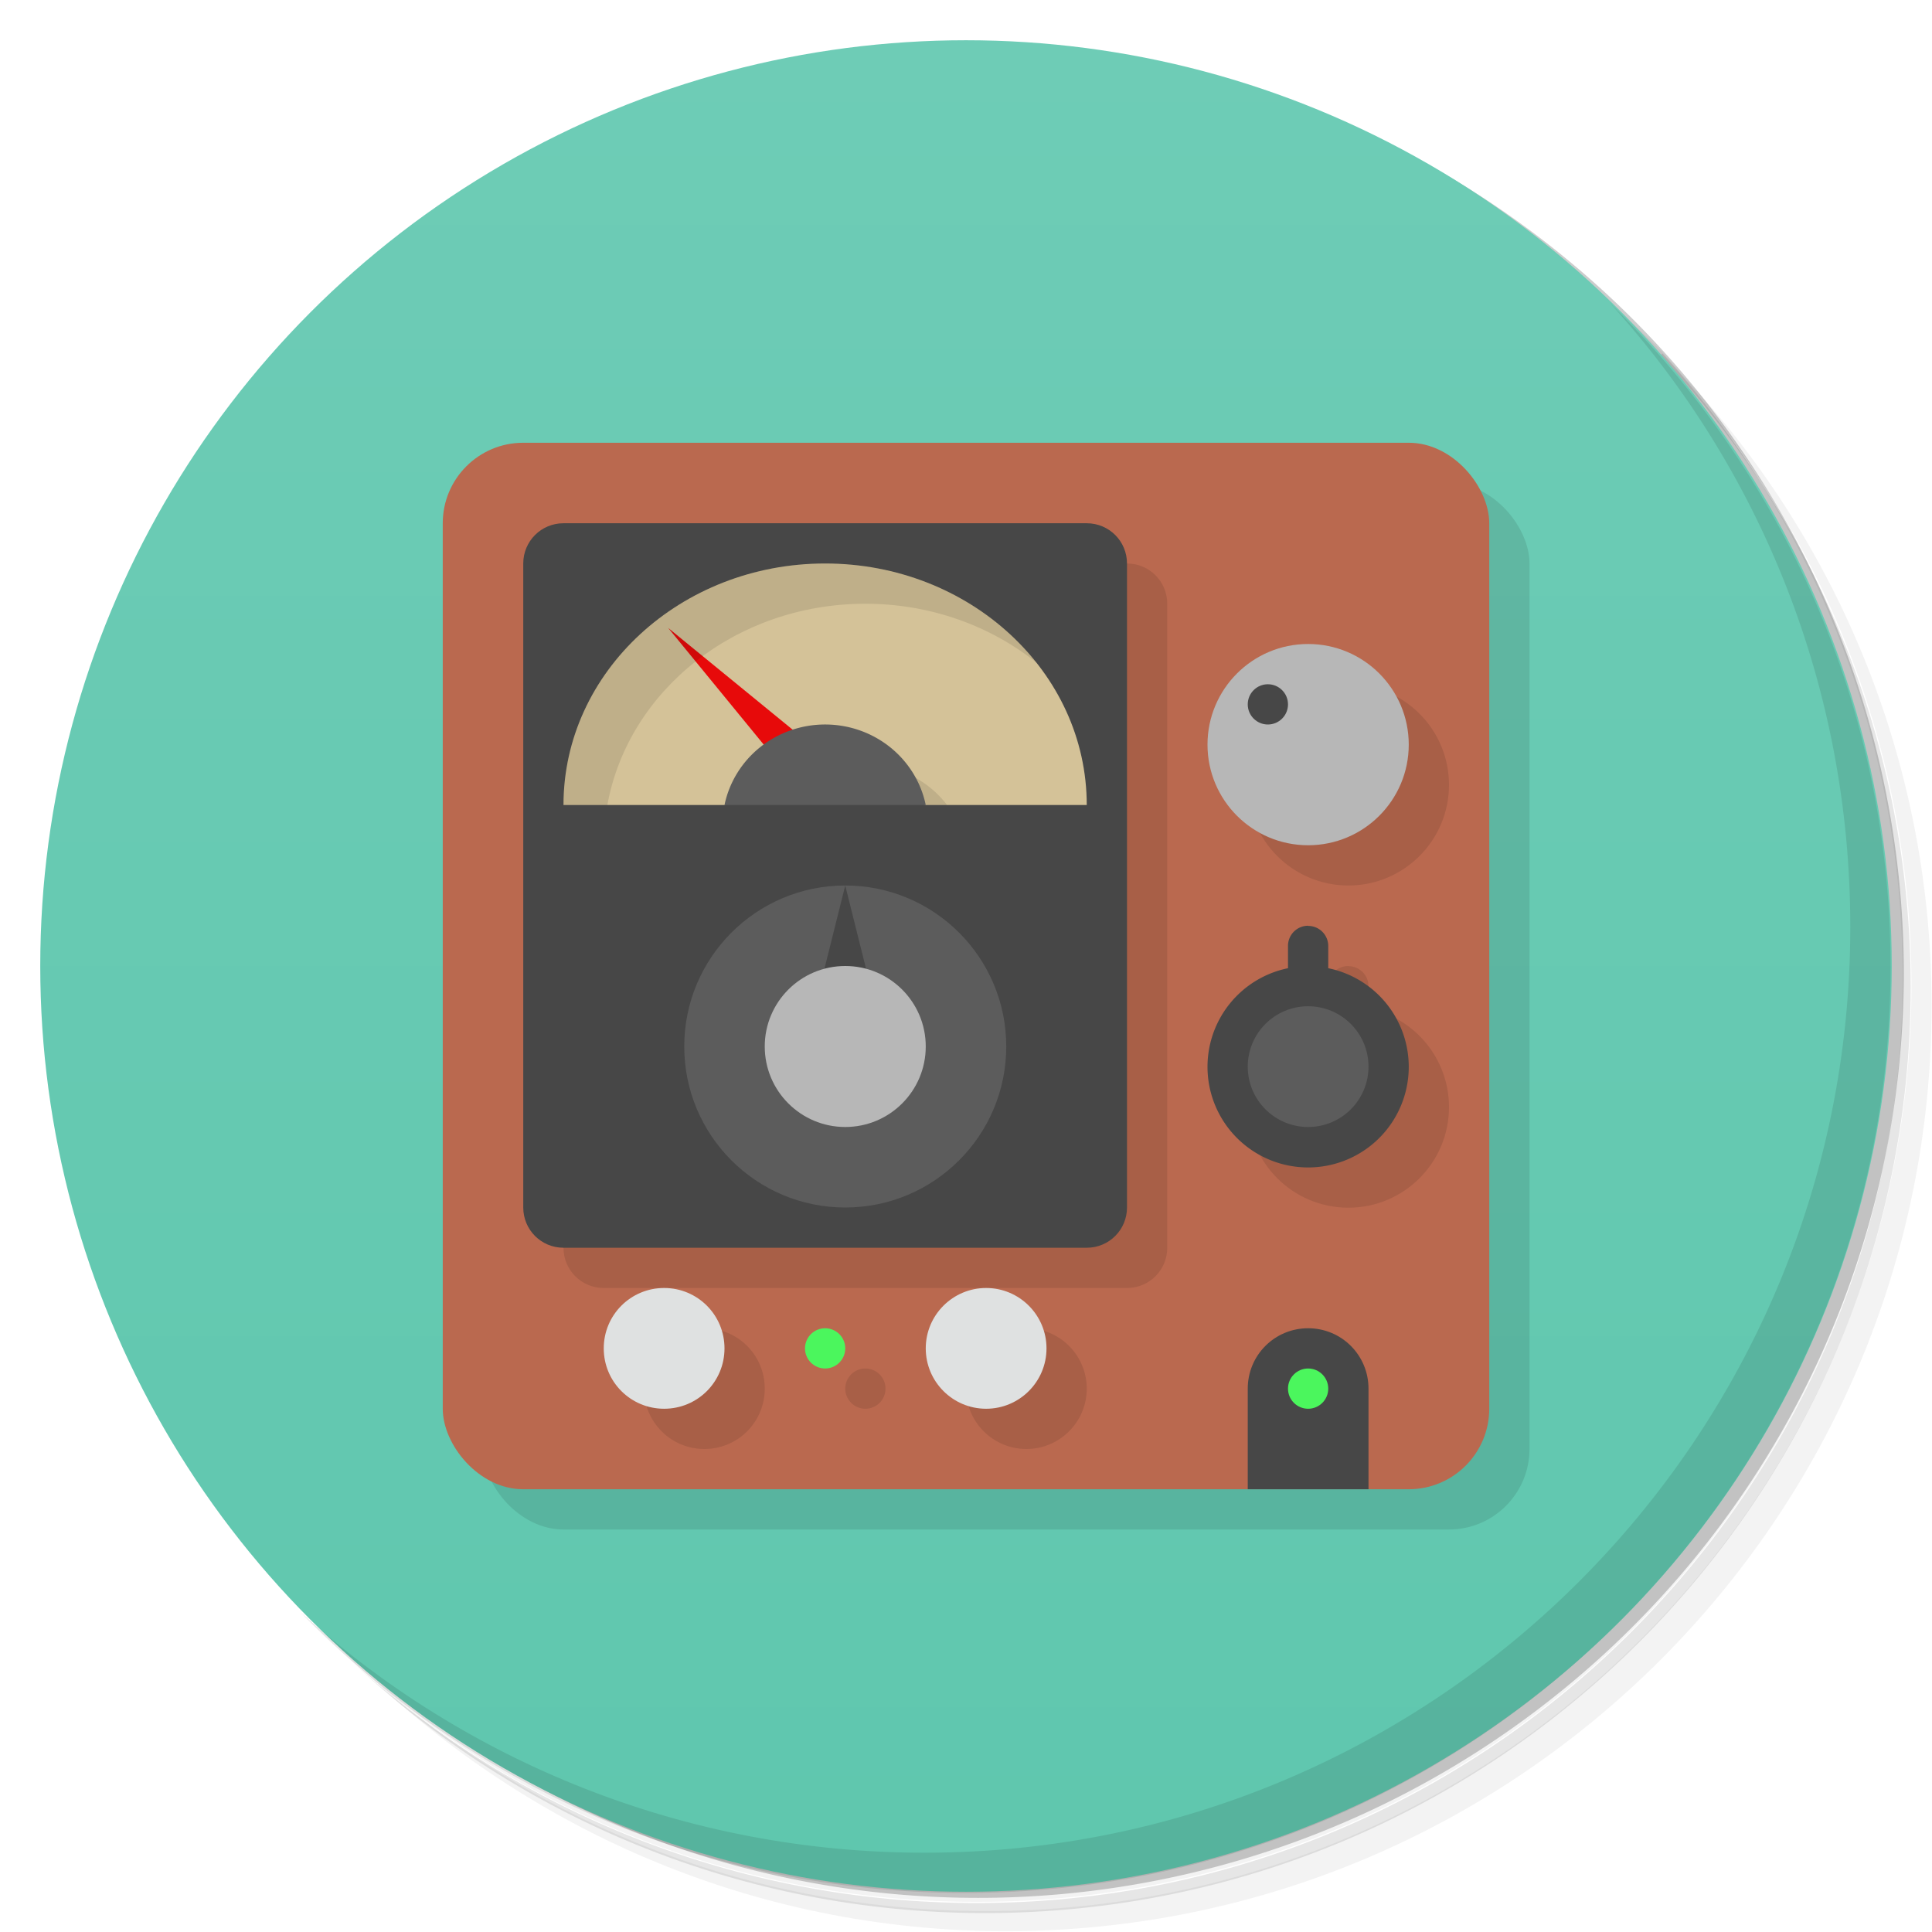 <svg version="1.1" viewBox="0 0 48 48" xmlns="http://www.w3.org/2000/svg">
 <defs>
  <linearGradient id="bg" x2="0" y1="1" y2="47" gradientUnits="userSpaceOnUse">
   <stop style="stop-color:#6eccb6" offset="0"/>
   <stop style="stop-color:#5fc7ae" offset="1"/>
  </linearGradient>
 </defs>
 <path d="m36.3 5c5.86 4.06 9.69 10.8 9.69 18.5 0 12.4-10.1 22.5-22.5 22.5-7.67 0-14.4-3.83-18.5-9.69 1.04 1.82 2.31 3.5 3.78 4.97 4.08 3.71 9.51 5.97 15.5 5.97 12.7 0 23-10.3 23-23 0-5.95-2.26-11.4-5.97-15.5-1.47-1.48-3.15-2.74-4.97-3.78zm4.97 3.78c3.85 4.11 6.22 9.64 6.22 15.7 0 12.7-10.3 23-23 23-6.08 0-11.6-2.36-15.7-6.22 4.16 4.14 9.88 6.72 16.2 6.72 12.7 0 23-10.3 23-23 0-6.34-2.58-12.1-6.72-16.2z" style="opacity:.05"/>
 <path d="m41.3 8.78c3.71 4.08 5.97 9.51 5.97 15.5 0 12.7-10.3 23-23 23-5.95 0-11.4-2.26-15.5-5.97 4.11 3.85 9.64 6.22 15.7 6.22 12.7 0 23-10.3 23-23 0-6.08-2.36-11.6-6.22-15.7z" style="opacity:.1"/>
 <path d="m31.2 2.38c8.62 3.15 14.8 11.4 14.8 21.1 0 12.4-10.1 22.5-22.5 22.5-9.71 0-18-6.14-21.1-14.8a23 23 0 0 0 44.9-7 23 23 0 0 0-16-21.9z" style="opacity:.2"/>
 <circle cx="24" cy="24" r="23" style="fill:url(#bg)"/>
 <rect x="12" y="12" width="26" height="26" ry="2" style="opacity:.1"/>
 <path d="m40 7.53c3.71 4.08 5.97 9.51 5.97 15.5 0 12.7-10.3 23-23 23-5.95 0-11.4-2.26-15.5-5.97 4.18 4.29 10 6.97 16.5 6.97 12.7 0 23-10.3 23-23 0-6.46-2.68-12.3-6.97-16.5z" style="opacity:.1"/>
 <rect x="11" y="11" width="26" height="26" ry="2" style="fill:#ba694f"/>
 <path d="m14 14v17c0 0.554 0.446 1 1 1h13c0.554 0 1-0.446 1-1v-16c0-0.554-0.446-1-1-1h-14zm19.5 3c-1.38 0-2.5 1.12-2.5 2.5s1.12 2.5 2.5 2.5 2.5-1.12 2.5-2.5-1.12-2.5-2.5-2.5zm0 7c-0.277 0-0.5 0.223-0.5 0.5v0.555c-1.16 0.237-2 1.26-2 2.45 0 1.38 1.12 2.5 2.5 2.5s2.5-1.12 2.5-2.5c-1.29e-4 -1.19-0.836-2.21-2-2.45v-0.551c0-0.277-0.223-0.5-0.5-0.5zm-16 9c-0.831 0-1.5 0.669-1.5 1.5s0.669 1.5 1.5 1.5 1.5-0.669 1.5-1.5-0.669-1.5-1.5-1.5zm8 0c-0.828 0-1.5 0.672-1.5 1.5s0.672 1.5 1.5 1.5 1.5-0.672 1.5-1.5-0.672-1.5-1.5-1.5zm-4 1c-0.276 0-0.5 0.224-0.5 0.5s0.224 0.5 0.5 0.5 0.5-0.224 0.5-0.5-0.224-0.5-0.5-0.5z" style="opacity:.1"/>
 <path d="m14 13c-0.554 0-1 0.446-1 1v16c0 0.554 0.446 1 1 1h13c0.554 0 1-0.446 1-1v-16c0-0.554-0.446-1-1-1zm18.5 20c-0.831 0-1.5 0.669-1.5 1.5v2.5h3v-2.5c0-0.831-0.669-1.5-1.5-1.5z" style="fill:#474747"/>
 <path d="m20.5 14c-3.59 0-6.5 2.69-6.5 6h4l2-1 3 1h4c0-3.31-2.91-6-6.5-6z" style="fill:#d4c298"/>
 <path d="m16.6 15.6 3.89 3.18-0.707 0.707z" style="fill:#e70a0a"/>
 <path d="m21.5 19a2.55 2.5 0 0 0-0.955 0.182l2.45 0.818h0.535a2.55 2.5 0 0 0-2.03-1z" style="opacity:.1"/>
 <path d="m20.5 18a2.55 2.5 0 0 0-2.5 2h5a2.55 2.5 0 0 0-2.5-2z" style="fill:#5c5c5c"/>
 <path d="m32.5 23c-0.277 0-0.5 0.223-0.5 0.5v0.555a2.5 2.5 0 0 0-2 2.45 2.5 2.5 0 0 0 2.5 2.5 2.5 2.5 0 0 0 2.5-2.5 2.5 2.5 0 0 0-2-2.45v-0.551c0-0.277-0.223-0.5-0.5-0.5z" style="fill:#474747"/>
 <circle cx="32.5" cy="26.5" r="1.5" style="fill:#5c5c5c"/>
 <path d="m20.5 33c-0.276 0-0.5 0.224-0.5 0.5s0.224 0.5 0.5 0.5 0.5-0.224 0.5-0.5-0.224-0.5-0.5-0.5zm12 1c-0.276 0-0.5 0.224-0.5 0.5s0.224 0.5 0.5 0.5 0.5-0.224 0.5-0.5-0.224-0.5-0.5-0.5z" style="fill:#4bf65d"/>
 <path d="m16.5 32c-0.831 0-1.5 0.669-1.5 1.5s0.669 1.5 1.5 1.5 1.5-0.669 1.5-1.5-0.669-1.5-1.5-1.5zm8 0c-0.828 0-1.5 0.672-1.5 1.5s0.672 1.5 1.5 1.5 1.5-0.672 1.5-1.5-0.672-1.5-1.5-1.5z" style="fill:#dfe1e1"/>
 <circle cx="32.5" cy="18.5" r="2.5" style="fill:#b7b7b7"/>
 <circle cx="31.5" cy="17.5" r=".5" style="fill:#474747"/>
 <circle cx="21" cy="26" r="4" style="fill:#5c5c5c"/>
 <path d="m21 22 1 4h-2z" style="fill:#474747"/>
 <circle cx="21" cy="26" r="2" style="fill:#b7b7b7"/>
 <path d="m20.5 14c-3.59 0-6.5 2.69-6.5 6h1.09c0.516-2.84 3.19-5 6.41-5 1.63 0 3.12 0.557 4.26 1.47-1.18-1.5-3.1-2.47-5.26-2.47z" style="opacity:.1"/>
</svg>
